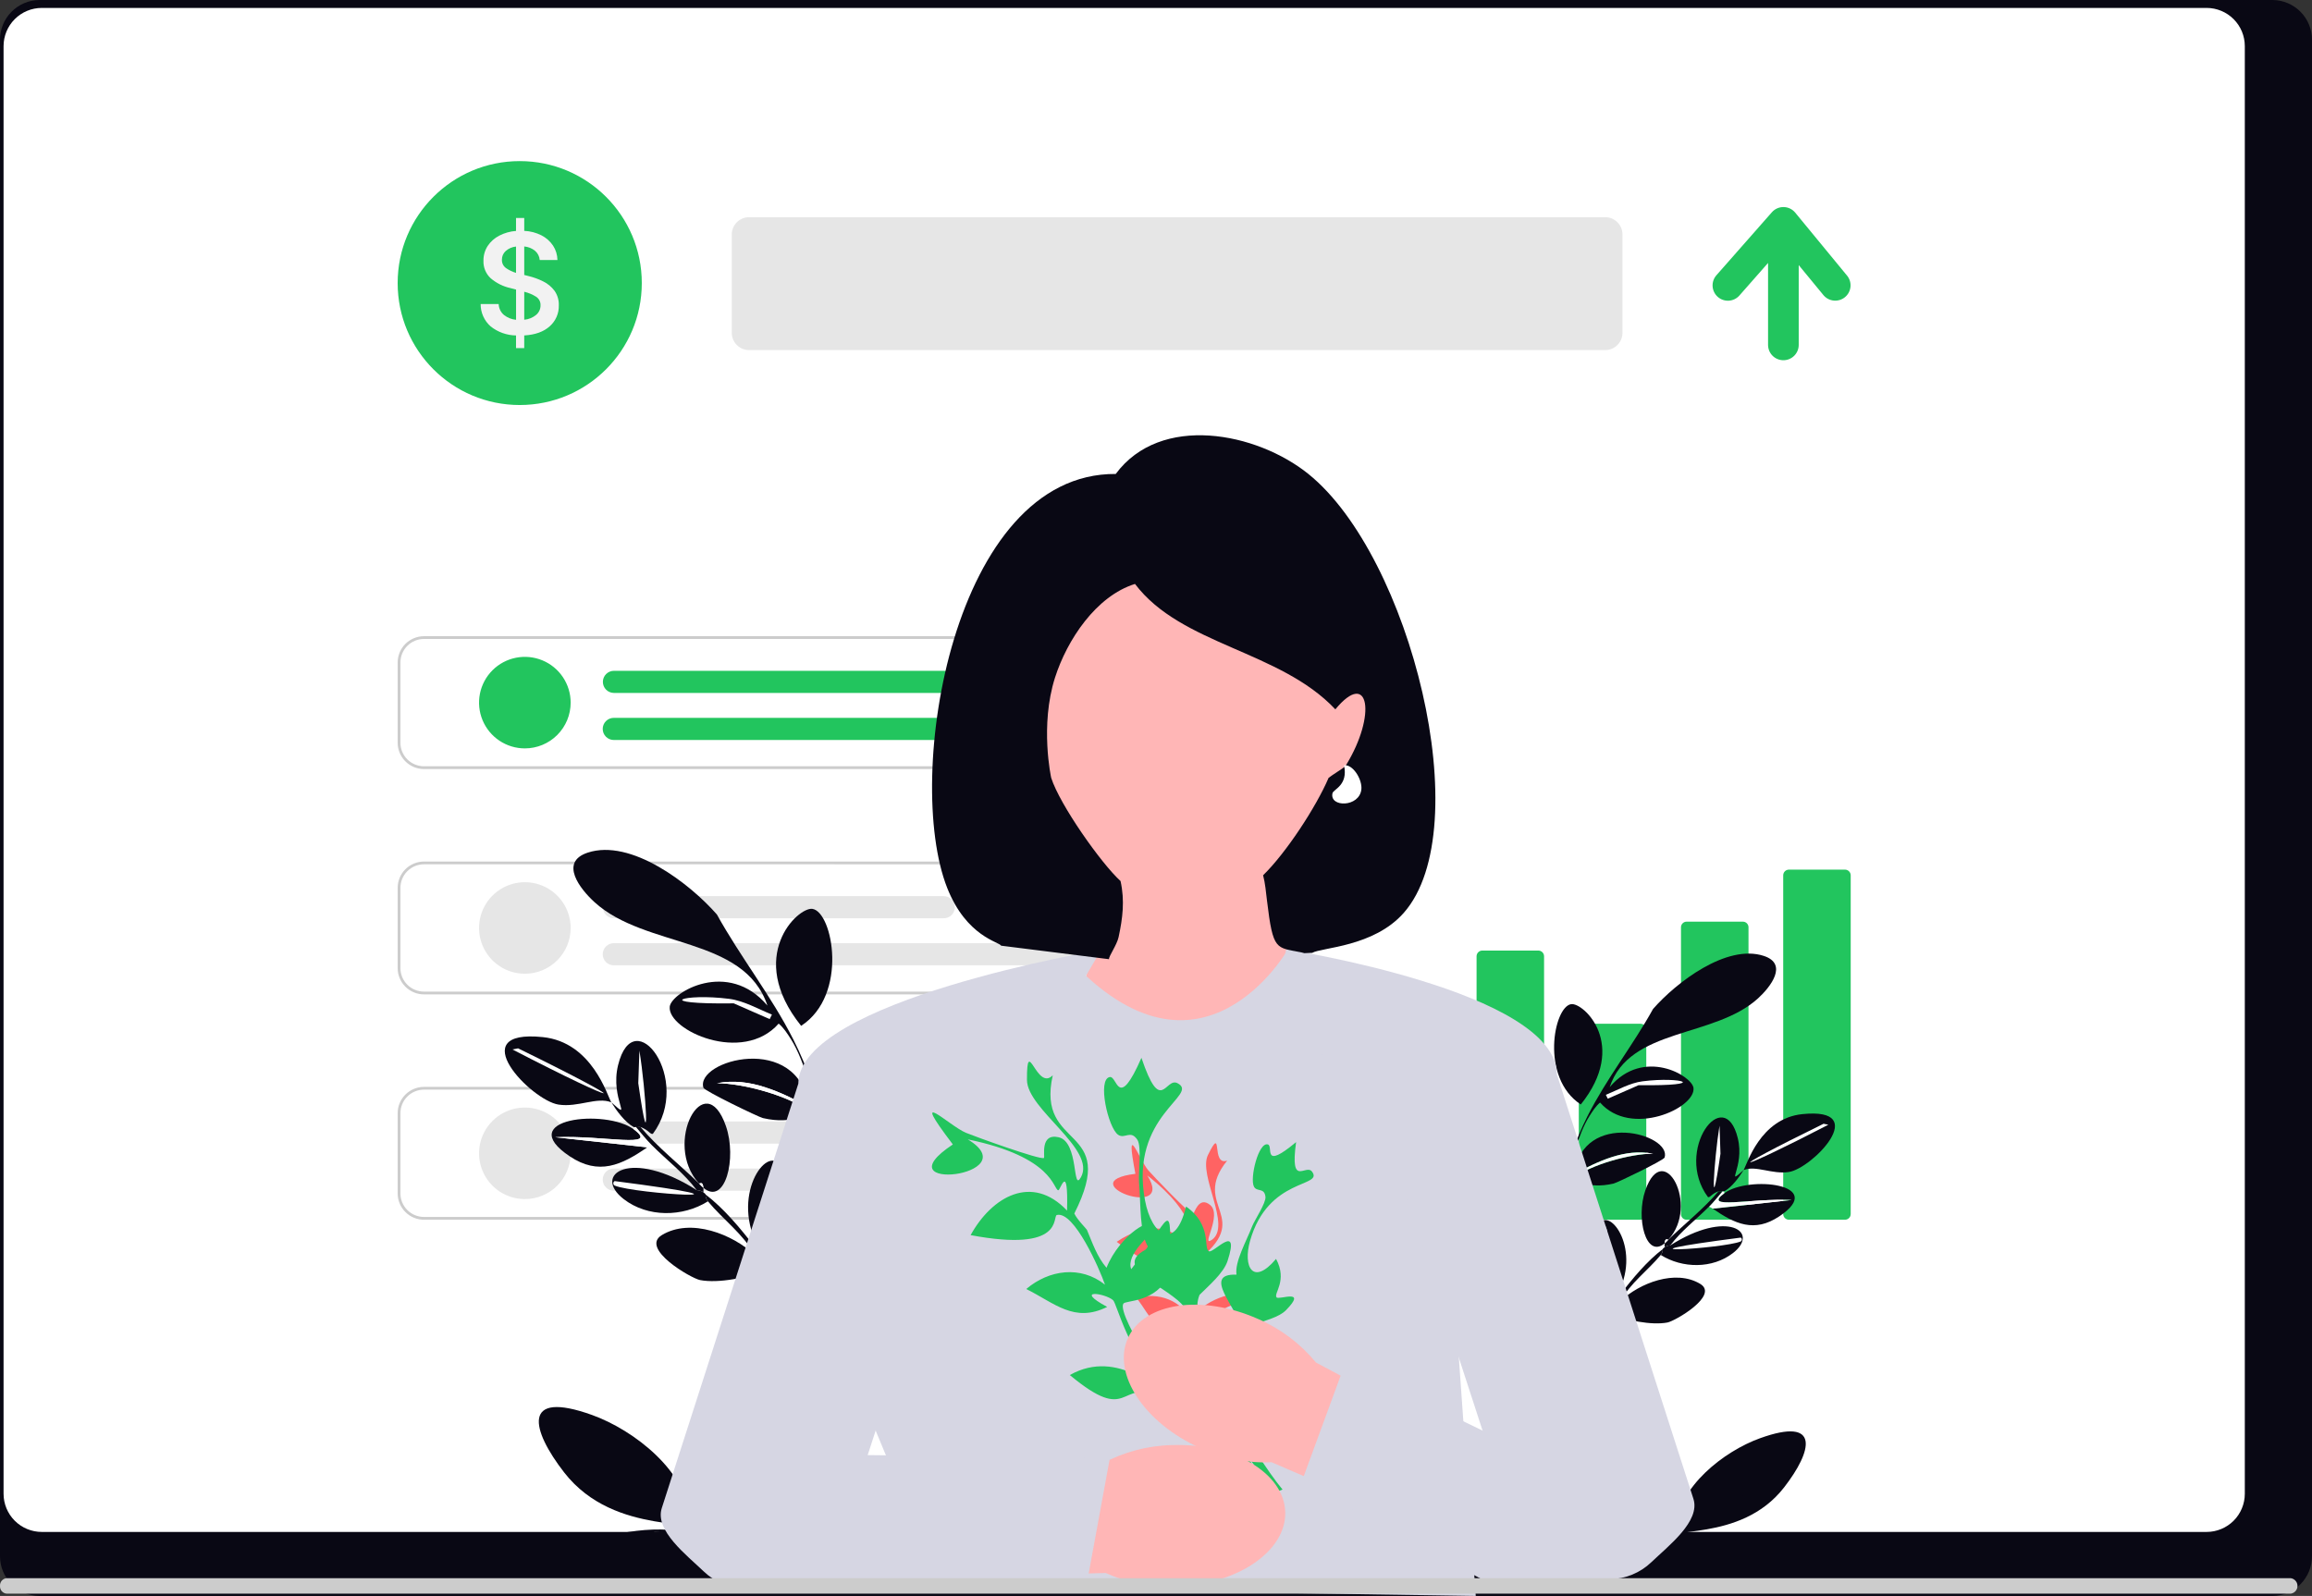 <svg width="478" height="330" viewBox="0 0 478 330" fill="none" xmlns="http://www.w3.org/2000/svg">
<rect x="0" y="0" width="478" height="330" fill="#333333" stroke="none"/>
<g clip-path="url(#clip0_199_32)">
<path d="M469.861 -0.001H8.139C5.962 0.021 3.883 0.903 2.357 2.455C0.831 4.006 -0.017 6.098 -0.001 8.273V321.743C-0.013 323.916 0.836 326.005 2.362 327.552C3.888 329.1 5.965 329.98 8.139 330H469.861C472.035 329.98 474.112 329.099 475.638 327.552C477.163 326.004 478.013 323.916 478.001 321.743V8.273C478.017 6.098 477.169 4.006 475.643 2.455C474.118 0.904 472.039 0.021 469.863 -0.001H469.861Z" fill="#090814"/>
<path d="M456.217 1.639H8.629C6.535 1.643 4.527 2.477 3.048 3.958C1.568 5.439 0.737 7.446 0.737 9.539V308.877C0.74 310.968 1.572 312.972 3.051 314.451C4.531 315.929 6.537 316.761 8.629 316.764H456.217C458.309 316.761 460.315 315.929 461.794 314.451C463.274 312.972 464.106 310.968 464.109 308.877V9.54C464.109 7.448 463.278 5.441 461.799 3.96C460.32 2.479 458.314 1.644 456.22 1.639L456.217 1.639Z" fill="white"/>
<path d="M107.452 83.748C121.39 83.748 132.689 72.458 132.689 58.53C132.689 44.602 121.39 33.311 107.452 33.311C93.514 33.311 82.215 44.602 82.215 58.53C82.215 72.458 93.514 83.748 107.452 83.748Z" fill="#22C55E"/>
<path d="M106.687 71.98V69.364C104.777 69.338 102.93 68.678 101.436 67.489C100.781 66.912 100.258 66.201 99.902 65.404C99.546 64.607 99.365 63.743 99.372 62.87H103.099C103.113 63.307 103.22 63.737 103.413 64.129C103.605 64.522 103.88 64.869 104.218 65.147C104.932 65.704 105.792 66.043 106.694 66.125V59.873L105.558 59.575C104.034 59.245 102.616 58.54 101.433 57.525C100.942 57.065 100.556 56.505 100.301 55.883C100.045 55.261 99.927 54.591 99.954 53.919C99.933 52.836 100.236 51.772 100.823 50.861C101.424 49.956 102.248 49.221 103.215 48.726C104.294 48.17 105.476 47.839 106.687 47.751V45.078H108.385V47.737C109.629 47.789 110.848 48.107 111.959 48.67C112.922 49.162 113.743 49.892 114.344 50.792C114.921 51.676 115.236 52.706 115.249 53.762H111.586C111.557 53.394 111.456 53.036 111.288 52.708C111.12 52.38 110.888 52.088 110.607 51.85C109.971 51.34 109.198 51.03 108.385 50.959V56.857L109.333 57.096C110.364 57.348 111.364 57.716 112.312 58.192C113.227 58.64 114.023 59.297 114.635 60.111C115.26 60.998 115.576 62.067 115.532 63.152C115.554 63.964 115.397 64.771 115.073 65.516C114.749 66.262 114.265 66.927 113.657 67.466C112.406 68.597 110.649 69.228 108.384 69.361V71.977L106.687 71.98ZM108.385 66.113C109.28 66.038 110.132 65.692 110.827 65.123C111.121 64.881 111.357 64.576 111.518 64.231C111.678 63.886 111.759 63.509 111.754 63.128C111.769 62.778 111.693 62.43 111.531 62.118C111.37 61.807 111.129 61.543 110.834 61.353C110.079 60.883 109.253 60.536 108.387 60.328L108.385 66.113ZM106.687 56.422V50.978C105.892 51.056 105.142 51.383 104.543 51.911C104.296 52.137 104.099 52.412 103.966 52.719C103.833 53.026 103.767 53.358 103.771 53.693C103.755 54.041 103.829 54.387 103.986 54.698C104.143 55.009 104.378 55.274 104.668 55.468C105.288 55.888 105.969 56.21 106.687 56.424V56.422Z" fill="#F2F2F2"/>
<path d="M331.857 44.908H154.879C152.898 44.908 151.291 46.513 151.291 48.493V68.807C151.291 70.787 152.898 72.392 154.879 72.392H331.857C333.838 72.392 335.445 70.787 335.445 68.807V48.493C335.445 46.513 333.838 44.908 331.857 44.908Z" fill="#E6E6E6"/>
<path d="M381.907 57.031L371.158 43.969C370.866 43.614 370.501 43.328 370.087 43.128C369.674 42.929 369.222 42.822 368.763 42.814C368.304 42.807 367.849 42.899 367.429 43.084C367.009 43.27 366.635 43.544 366.331 43.889L354.836 56.948C354.292 57.58 354.02 58.401 354.078 59.233C354.136 60.065 354.52 60.84 355.146 61.39C355.773 61.941 356.591 62.222 357.424 62.174C358.257 62.125 359.037 61.75 359.595 61.13L365.542 54.372V71.319C365.542 72.158 365.876 72.964 366.47 73.558C367.065 74.152 367.871 74.485 368.711 74.485C369.552 74.485 370.358 74.152 370.952 73.558C371.546 72.964 371.88 72.158 371.88 71.319V54.815L377.014 61.053C377.552 61.686 378.318 62.082 379.146 62.156C379.974 62.23 380.799 61.976 381.441 61.448C382.083 60.92 382.492 60.161 382.579 59.335C382.667 58.508 382.426 57.681 381.908 57.031H381.907Z" fill="#22C55E"/>
<path d="M242.004 159.02H87.656C86.213 159.019 84.83 158.445 83.81 157.426C82.79 156.407 82.217 155.025 82.215 153.583V136.987C82.217 135.545 82.79 134.164 83.81 133.144C84.83 132.125 86.213 131.552 87.656 131.55H242.004C243.446 131.552 244.829 132.125 245.849 133.144C246.869 134.164 247.443 135.545 247.444 136.987V153.584C247.443 155.026 246.869 156.407 245.849 157.427C244.829 158.446 243.446 159.019 242.004 159.021V159.02ZM87.656 132.119C86.365 132.12 85.128 132.633 84.215 133.545C83.302 134.457 82.789 135.694 82.788 136.983V153.58C82.789 154.87 83.302 156.107 84.215 157.019C85.128 157.931 86.365 158.444 87.656 158.445H242.004C243.294 158.444 244.532 157.931 245.444 157.019C246.357 156.107 246.87 154.87 246.872 153.58V136.987C246.871 135.697 246.357 134.46 245.445 133.548C244.532 132.636 243.294 132.122 242.004 132.121L87.656 132.119Z" fill="#CCCCCC"/>
<path d="M108.512 154.749C106.639 154.749 104.808 154.194 103.251 153.154C101.694 152.114 100.48 150.636 99.763 148.907C99.046 147.177 98.859 145.275 99.224 143.439C99.59 141.603 100.491 139.917 101.816 138.594C103.14 137.27 104.828 136.369 106.665 136.004C108.502 135.639 110.406 135.826 112.136 136.542C113.867 137.258 115.346 138.471 116.386 140.028C117.427 141.584 117.982 143.414 117.982 145.285C117.982 147.795 116.985 150.202 115.209 151.977C113.433 153.752 111.024 154.749 108.512 154.749Z" fill="#22C55E"/>
<path d="M228.022 153.012H126.938C126.634 153.017 126.332 152.961 126.05 152.848C125.767 152.735 125.51 152.568 125.294 152.354C125.077 152.141 124.905 151.887 124.788 151.607C124.67 151.327 124.61 151.026 124.61 150.723C124.61 150.419 124.67 150.118 124.788 149.838C124.905 149.558 125.077 149.304 125.294 149.091C125.51 148.877 125.767 148.71 126.05 148.597C126.332 148.484 126.634 148.428 126.938 148.433H228.022C228.63 148.433 229.213 148.675 229.642 149.104C230.072 149.533 230.313 150.116 230.313 150.723C230.313 151.33 230.072 151.912 229.642 152.342C229.213 152.771 228.63 153.012 228.022 153.012V153.012Z" fill="#22C55E"/>
<path d="M195.089 143.282H126.935C126.327 143.282 125.744 143.041 125.315 142.612C124.885 142.183 124.644 141.6 124.644 140.993C124.644 140.386 124.885 139.803 125.315 139.374C125.744 138.945 126.327 138.703 126.935 138.703H195.089C195.393 138.699 195.695 138.754 195.977 138.867C196.259 138.98 196.516 139.148 196.733 139.361C196.949 139.574 197.121 139.828 197.239 140.108C197.356 140.388 197.417 140.689 197.417 140.993C197.417 141.296 197.356 141.597 197.239 141.877C197.121 142.158 196.949 142.412 196.733 142.625C196.516 142.838 196.259 143.005 195.977 143.118C195.695 143.231 195.393 143.287 195.089 143.282Z" fill="#22C55E"/>
<path d="M242.004 205.615H87.656C86.213 205.613 84.83 205.04 83.81 204.021C82.79 203.001 82.217 201.619 82.215 200.178V183.581C82.217 182.14 82.79 180.758 83.81 179.739C84.83 178.72 86.213 178.146 87.656 178.144H242.004C243.446 178.146 244.829 178.72 245.849 179.739C246.869 180.758 247.443 182.14 247.444 183.581V200.179C247.443 201.62 246.869 203.002 245.849 204.021C244.829 205.041 243.446 205.614 242.004 205.616V205.615ZM87.656 178.713C86.365 178.715 85.128 179.228 84.215 180.14C83.302 181.052 82.789 182.288 82.788 183.578V200.175C82.789 201.465 83.302 202.701 84.215 203.613C85.128 204.525 86.365 205.038 87.656 205.04H242.004C243.294 205.038 244.532 204.525 245.444 203.613C246.357 202.701 246.87 201.465 246.872 200.175V183.581C246.871 182.291 246.357 181.055 245.445 180.142C244.532 179.23 243.294 178.717 242.004 178.716L87.656 178.713Z" fill="#CCCCCC"/>
<path d="M108.512 201.343C106.639 201.343 104.808 200.788 103.251 199.748C101.694 198.708 100.48 197.23 99.763 195.501C99.046 193.772 98.859 191.869 99.224 190.033C99.59 188.198 100.491 186.512 101.816 185.188C103.14 183.865 104.828 182.963 106.665 182.598C108.502 182.233 110.406 182.42 112.136 183.137C113.867 183.853 115.346 185.066 116.386 186.622C117.427 188.178 117.982 190.008 117.982 191.88C117.982 194.39 116.985 196.797 115.209 198.571C113.433 200.346 111.024 201.343 108.512 201.343Z" fill="#E6E6E6"/>
<path d="M228.022 199.606H126.938C126.634 199.611 126.332 199.556 126.05 199.443C125.767 199.33 125.51 199.162 125.294 198.949C125.077 198.736 124.905 198.482 124.788 198.202C124.67 197.922 124.61 197.621 124.61 197.317C124.61 197.013 124.67 196.713 124.788 196.432C124.905 196.152 125.077 195.898 125.294 195.685C125.51 195.472 125.767 195.304 126.05 195.191C126.332 195.079 126.634 195.023 126.938 195.028H228.022C228.63 195.028 229.213 195.269 229.642 195.698C230.072 196.128 230.313 196.71 230.313 197.317C230.313 197.925 230.072 198.507 229.642 198.936C229.213 199.366 228.63 199.607 228.022 199.607V199.606Z" fill="#E6E6E6"/>
<path d="M195.089 189.877H126.935C126.327 189.877 125.744 189.636 125.315 189.206C124.885 188.777 124.644 188.195 124.644 187.587C124.644 186.98 124.885 186.398 125.315 185.969C125.744 185.539 126.327 185.298 126.935 185.298H195.089C195.393 185.293 195.695 185.349 195.977 185.462C196.259 185.574 196.516 185.742 196.733 185.955C196.949 186.168 197.121 186.422 197.239 186.702C197.356 186.983 197.417 187.283 197.417 187.587C197.417 187.891 197.356 188.192 197.239 188.472C197.121 188.752 196.949 189.006 196.733 189.219C196.516 189.432 196.259 189.6 195.977 189.713C195.695 189.826 195.393 189.882 195.089 189.877Z" fill="#E6E6E6"/>
<path d="M242.004 252.21H87.656C86.213 252.208 84.83 251.634 83.81 250.615C82.79 249.596 82.217 248.214 82.215 246.773V230.176C82.217 228.735 82.79 227.353 83.81 226.333C84.83 225.314 86.213 224.741 87.656 224.739H242.004C243.446 224.741 244.829 225.314 245.849 226.333C246.869 227.353 247.443 228.735 247.444 230.176V246.773C247.443 248.215 246.869 249.597 245.849 250.616C244.829 251.635 243.446 252.208 242.004 252.21V252.21ZM87.656 225.308C86.365 225.309 85.128 225.822 84.215 226.734C83.302 227.646 82.789 228.883 82.788 230.172V246.77C82.789 248.059 83.302 249.296 84.215 250.208C85.128 251.12 86.365 251.633 87.656 251.634H242.004C243.294 251.633 244.532 251.12 245.444 250.208C246.357 249.296 246.87 248.059 246.872 246.77V230.176C246.871 228.886 246.357 227.649 245.445 226.737C244.532 225.825 243.294 225.312 242.004 225.31L87.656 225.308Z" fill="#CCCCCC"/>
<path d="M108.512 247.938C106.639 247.938 104.808 247.383 103.251 246.343C101.694 245.303 100.48 243.825 99.763 242.096C99.046 240.367 98.859 238.464 99.224 236.628C99.59 234.792 100.491 233.106 101.816 231.783C103.14 230.459 104.828 229.558 106.665 229.193C108.502 228.828 110.406 229.015 112.136 229.731C113.867 230.447 115.346 231.66 116.386 233.217C117.427 234.773 117.982 236.603 117.982 238.474C117.982 240.984 116.985 243.391 115.209 245.166C113.433 246.941 111.024 247.938 108.512 247.938Z" fill="#E6E6E6"/>
<path d="M228.022 246.201H126.938C126.634 246.206 126.332 246.15 126.05 246.037C125.767 245.924 125.51 245.757 125.294 245.544C125.077 245.33 124.905 245.076 124.788 244.796C124.67 244.516 124.61 244.215 124.61 243.912C124.61 243.608 124.67 243.307 124.788 243.027C124.905 242.747 125.077 242.493 125.294 242.28C125.51 242.067 125.767 241.899 126.05 241.786C126.332 241.673 126.634 241.617 126.938 241.622H228.022C228.63 241.622 229.213 241.864 229.642 242.293C230.072 242.722 230.313 243.305 230.313 243.912C230.313 244.519 230.072 245.101 229.642 245.531C229.213 245.96 228.63 246.201 228.022 246.201V246.201Z" fill="#E6E6E6"/>
<path d="M195.089 236.472H126.935C126.327 236.472 125.744 236.23 125.315 235.801C124.885 235.372 124.644 234.789 124.644 234.182C124.644 233.575 124.885 232.992 125.315 232.563C125.744 232.134 126.327 231.893 126.935 231.893H195.089C195.393 231.888 195.695 231.943 195.977 232.056C196.259 232.169 196.516 232.337 196.733 232.55C196.949 232.763 197.121 233.017 197.239 233.297C197.356 233.577 197.417 233.878 197.417 234.182C197.417 234.486 197.356 234.786 197.239 235.066C197.121 235.347 196.949 235.601 196.733 235.814C196.516 236.027 196.259 236.195 195.977 236.307C195.695 236.42 195.393 236.476 195.089 236.472Z" fill="#E6E6E6"/>
<path d="M296.916 252.21H285.331C285.017 252.209 284.716 252.085 284.494 251.863C284.272 251.641 284.148 251.341 284.147 251.027V212.873C284.148 212.559 284.272 212.258 284.494 212.037C284.716 211.815 285.017 211.69 285.331 211.69H296.919C297.233 211.69 297.533 211.815 297.755 212.037C297.977 212.258 298.102 212.559 298.103 212.873V251.027C298.102 251.183 298.072 251.337 298.012 251.48C297.952 251.624 297.865 251.754 297.754 251.864C297.644 251.974 297.513 252.061 297.369 252.12C297.226 252.179 297.071 252.21 296.916 252.21Z" fill="#22C55E"/>
<path d="M318.048 252.21H306.46C306.146 252.209 305.846 252.085 305.624 251.863C305.402 251.641 305.277 251.341 305.276 251.027V197.733C305.277 197.419 305.402 197.118 305.624 196.897C305.846 196.675 306.146 196.55 306.46 196.55H318.048C318.362 196.55 318.663 196.675 318.885 196.897C319.107 197.118 319.231 197.419 319.232 197.733V251.027C319.231 251.341 319.107 251.641 318.885 251.863C318.663 252.085 318.362 252.209 318.048 252.21Z" fill="#22C55E"/>
<path d="M339.18 252.21H327.592C327.279 252.209 326.978 252.085 326.756 251.863C326.534 251.641 326.409 251.341 326.408 251.027V212.873C326.409 212.559 326.534 212.258 326.756 212.037C326.978 211.815 327.279 211.69 327.592 211.69H339.18C339.494 211.69 339.795 211.815 340.017 212.037C340.239 212.258 340.364 212.559 340.364 212.873V251.027C340.364 251.341 340.239 251.641 340.017 251.863C339.795 252.085 339.494 252.209 339.18 252.21Z" fill="#22C55E"/>
<path d="M360.313 252.21H348.725C348.418 252.217 348.122 252.102 347.9 251.89C347.678 251.678 347.549 251.387 347.541 251.081V191.705C347.549 191.398 347.678 191.107 347.9 190.896C348.122 190.684 348.418 190.569 348.725 190.575H360.313C360.62 190.569 360.917 190.684 361.139 190.895C361.36 191.107 361.489 191.398 361.497 191.705V251.083C361.489 251.389 361.36 251.68 361.138 251.891C360.916 252.102 360.619 252.217 360.313 252.21Z" fill="#22C55E"/>
<path d="M381.445 252.21H369.857C369.543 252.209 369.242 252.085 369.02 251.863C368.798 251.641 368.673 251.341 368.673 251.027V180.998C368.673 180.684 368.798 180.384 369.02 180.162C369.242 179.941 369.543 179.816 369.857 179.816H381.445C381.758 179.816 382.059 179.941 382.281 180.162C382.503 180.384 382.628 180.684 382.628 180.998V251.027C382.628 251.341 382.503 251.641 382.281 251.863C382.059 252.085 381.758 252.209 381.445 252.21Z" fill="#22C55E"/>
<g clip-path="url(#clip1_199_32)">
<path d="M324.836 207.631C327.383 207.265 336.73 216.03 326.827 228.376C318.405 222.881 321.206 208.153 324.836 207.631Z" fill="#090814"/>
<path d="M323.84 245.53C323.913 245.426 323.385 245.143 325.433 243.536C328.925 240.796 337.146 238.547 341.763 238.549C335.834 237.427 330.489 240.132 325.433 242.738C327.334 229.373 345.662 234.497 344.153 239.347C343.977 239.913 334.374 244.554 333.598 244.733C327.841 246.059 326.61 243.375 323.84 245.53Z" fill="#090814"/>
<path d="M333.001 271.462C333.104 271.341 333.184 270.79 334.992 269.068C338.932 265.316 346.403 262.38 351.522 265.477C355.451 267.855 346.359 273.143 344.751 273.456C341.566 274.076 335.952 273.065 333.001 271.462Z" fill="#090814"/>
<path d="M344.95 256.302C344.791 256.455 344.276 255.779 344.153 257.1C340.302 260.31 338.169 251.877 340.17 246.129C343.925 235.343 351.445 249.239 344.95 256.302Z" fill="#090814"/>
<path d="M354.111 249.919L370.441 248.124C361.83 247.741 351.822 250.22 356.5 246.727C361.432 243.045 377.948 244.764 367.852 251.515C362.717 254.948 358.681 253.084 354.111 249.919Z" fill="#090814"/>
<path d="M328.62 230.77C326.159 234.628 324.836 241.05 323.043 245.331L323.84 245.53C321.401 249.044 319.715 255.777 319.06 260.092L326.827 278.643C331.756 272.423 337.502 263.044 343.755 258.297C343.827 258.718 343.602 259.198 343.357 259.493C340.66 262.739 337.082 265.298 334.992 269.068C333.184 270.79 333.104 271.341 333.001 271.462C332.286 272.303 327.51 278.77 327.425 279.241C327.29 279.986 329.985 288.283 331.009 288.616C330.452 289.13 330.058 289.08 330.213 289.813C327.107 280.012 317.195 255.971 312.688 245.53C312.944 245.559 313.279 245.473 313.484 245.53L318.463 257.898C319.699 253.571 321.1 252.41 319.06 249.919H319.459C321.493 252.499 322.876 241.318 328.221 230.77L328.62 230.77Z" fill="#090814"/>
<path d="M356.5 246.727C351.822 250.22 361.83 247.74 370.441 248.124L354.111 249.919C353.904 249.776 353.572 249.584 353.314 249.52C354.279 248.548 355.21 247.378 356.102 246.328C356.212 246.276 356.4 246.383 356.5 246.328V246.727Z" fill="white"/>
<path d="M356.102 246.328C355.21 247.378 354.279 248.548 353.314 249.52C350.693 252.16 347.595 254.498 345.348 257.499C345.295 257.533 344.724 257.49 344.153 257.898C344.164 257.635 344.129 257.36 344.153 257.1C344.519 256.795 344.644 256.634 344.95 256.302C348.39 252.977 352.184 249.982 355.306 246.328C355.514 246.258 355.951 246.4 356.102 246.328Z" fill="#090814"/>
<path d="M325.433 243.536V242.738C330.489 240.132 335.834 237.427 341.763 238.549C337.146 238.547 328.925 240.796 325.433 243.536Z" fill="white"/>
<path d="M319.06 249.919C321.1 252.41 319.699 253.57 318.463 257.898L313.484 245.53C313.826 245.627 318.836 249.644 319.06 249.919Z" fill="white"/>
<path d="M328.62 230.77H328.221C332.134 223.049 337.573 216.199 341.763 208.628C346.611 203.089 357.013 195.137 364.666 197.658C369.777 199.341 366.006 204.123 363.471 206.434C354.397 214.706 336.912 212.426 332.802 224.786C339.781 216.502 349.866 222.436 350.128 224.985C350.554 229.149 337.196 235.245 330.81 227.977C329.889 228.752 329.253 229.776 328.62 230.77Z" fill="#090814"/>
<path d="M339.573 223.589C347.791 222.533 353.611 224.59 338.776 224.387L332.403 227.179L332.005 226.381C334.399 225.411 336.974 223.923 339.573 223.589Z" fill="white"/>
<path d="M360.483 241.94C361.19 240.809 363.854 231.275 372.631 230.371C386.997 228.891 374.672 241.602 369.843 242.339C366.345 242.873 363.025 240.908 360.483 241.94Z" fill="#090814"/>
<path d="M377.013 232.365L378.008 232.565C358.456 242.694 354.915 243.2 377.013 232.365Z" fill="white"/>
<path d="M331.607 252.312C334.764 251.603 340.215 262.31 331.607 271.462C323.733 264.669 328.886 252.924 331.607 252.312Z" fill="#090814"/>
<path d="M332.005 253.509C333.26 258.398 332.345 264.89 331.607 269.866L332.005 253.509Z" fill="white"/>
<path d="M360.483 241.94C359.536 243.457 358.071 245.471 356.5 246.328C356.4 246.383 356.212 246.276 356.102 246.328C355.951 246.4 355.514 246.258 355.305 246.328C353.873 246.811 353.579 247.696 353.115 247.525C346.004 237.948 356.492 223.886 359.288 235.357C360.756 241.379 356.495 245.505 360.483 241.94Z" fill="#090814"/>
<path d="M355.505 232.764L355.704 238.549C353.475 254.055 354.356 239.752 355.505 232.764Z" fill="white"/>
<path d="M344.95 256.302C344.644 256.634 344.519 256.795 344.153 257.1C344.276 255.779 344.791 256.455 344.95 256.302Z" fill="white"/>
<path d="M343.357 259.493C343.602 259.198 343.827 258.718 343.755 258.297C343.777 258.28 343.732 258.198 344.153 257.898C344.724 257.49 345.295 257.533 345.348 257.499C357.089 250.025 363.974 254.69 358.293 259.094C354.052 262.382 347.813 262.298 343.357 259.493Z" fill="#090814"/>
<path d="M359.886 255.903C360.206 256.036 360.207 256.564 359.886 256.701C356.371 258.197 330.09 259.756 359.886 255.903Z" fill="white"/>
<path d="M343.357 319.733L342.56 319.534C342.982 318.956 343.323 318.973 343.357 318.936C343.303 319.037 343.386 319.427 343.357 319.733Z" fill="white"/>
<path d="M341.365 320.332C341.285 320.651 341.28 321.539 341.564 321.728C341.815 321.391 343.235 319.791 343.357 319.733C345.099 318.913 350.584 318.121 352.717 318.138C353.915 318.147 366.1 320.108 366.06 321.13C361.519 325.918 346.258 327.321 340.967 324.122C346.685 321.661 353.311 322.976 359.289 321.13L339.772 323.124" fill="#090814"/>
<path d="M343.357 318.936C343.323 318.973 342.983 318.956 342.56 319.534L343.357 319.733C343.235 319.791 341.815 321.391 341.564 321.728C341.28 321.539 341.285 320.652 341.365 320.332" fill="#555758"/>
<path d="M340.17 324.92V323.922C340.426 323.445 340.657 324.255 340.967 324.122C346.258 327.321 361.519 325.918 366.06 321.13C366.1 320.108 353.915 318.147 352.717 318.138C350.584 318.121 345.099 318.913 343.357 319.733C343.386 319.427 343.303 319.037 343.357 318.936C344.288 317.901 345.68 317.092 346.543 315.944C346.88 307.477 356.461 300.063 363.869 297.393C376.498 292.84 374.697 300.039 368.848 307.566C359.741 319.284 343.389 315.226 344.551 318.736C352.07 316.505 359.997 318.143 367.254 320.731C361.766 327.389 347.687 327.052 340.17 324.92Z" fill="#090814"/>
<path d="M368.25 296.595C374.104 295.86 373.577 298.658 370.043 304.773C366.891 310.226 359.346 315.106 353.115 315.744C343.827 316.696 355.029 313.298 361.479 308.563C371.103 300.32 350.196 315.076 348.335 315.744C344.887 316.981 349.359 308.052 353.115 304.574C355.536 302.332 365.24 296.973 368.25 296.595Z" fill="#090814"/>
<path d="M167.955 187.93C164.986 187.504 154.087 197.724 165.633 212.12C175.454 205.712 172.187 188.539 167.955 187.93Z" fill="#090814"/>
<path d="M169.117 232.122C169.032 232 169.647 231.67 167.259 229.796C163.188 226.602 153.601 223.979 148.217 223.982C155.131 222.673 161.364 225.828 167.259 228.866C165.043 213.283 143.671 219.258 145.431 224.912C145.636 225.573 156.834 230.984 157.738 231.192C164.451 232.739 165.886 229.609 169.117 232.122Z" fill="#090814"/>
<path d="M158.435 262.359C158.315 262.218 158.221 261.576 156.113 259.568C151.519 255.193 142.808 251.77 136.839 255.381C132.257 258.153 142.858 264.32 144.734 264.685C148.447 265.408 154.993 264.229 158.435 262.359Z" fill="#090814"/>
<path d="M144.502 244.682C144.686 244.861 145.288 244.073 145.431 245.612C149.922 249.356 152.408 239.523 150.075 232.82C145.696 220.243 136.928 236.446 144.502 244.682Z" fill="#090814"/>
<path d="M133.82 237.239L114.779 235.146C124.819 234.699 136.488 237.591 131.033 233.518C125.283 229.224 106.025 231.229 117.797 239.1C123.784 243.103 128.491 240.93 133.82 237.239Z" fill="#090814"/>
<path d="M163.543 214.911C166.412 219.41 167.956 226.898 170.045 231.89L169.116 232.122C171.96 236.22 173.927 244.07 174.69 249.101L165.633 270.732C159.886 263.48 153.186 252.543 145.895 247.008C145.811 247.499 146.073 248.059 146.36 248.404C149.503 252.188 153.676 255.171 156.113 259.568C158.221 261.576 158.315 262.218 158.435 262.359C159.269 263.34 164.837 270.88 164.937 271.43C165.094 272.299 161.952 281.973 160.757 282.361C161.407 282.96 161.866 282.902 161.686 283.757C165.307 272.329 176.865 244.297 182.12 232.122C181.822 232.156 181.431 232.055 181.192 232.122L175.386 246.543C173.945 241.497 172.311 240.144 174.69 237.239H174.225C171.853 240.248 170.241 227.211 164.008 214.911L163.543 214.911Z" fill="#090814"/>
<path d="M131.034 233.518C136.488 237.591 124.819 234.699 114.779 235.146L133.82 237.239C134.061 237.072 134.448 236.849 134.749 236.774C133.624 235.641 132.538 234.276 131.498 233.053C131.37 232.992 131.151 233.117 131.034 233.053V233.518Z" fill="white"/>
<path d="M131.498 233.053C132.538 234.276 133.624 235.641 134.749 236.774C137.805 239.853 141.417 242.578 144.037 246.078C144.099 246.117 144.765 246.068 145.431 246.543C145.418 246.237 145.459 245.916 145.431 245.613C145.005 245.257 144.858 245.07 144.502 244.682C140.49 240.806 136.067 237.313 132.427 233.053C132.183 232.971 131.674 233.137 131.498 233.053Z" fill="#090814"/>
<path d="M167.259 229.796V228.866C161.364 225.828 155.131 222.673 148.217 223.982C153.601 223.979 163.188 226.602 167.259 229.796Z" fill="white"/>
<path d="M174.69 237.239C172.311 240.144 173.946 241.497 175.386 246.543L181.192 232.122C180.794 232.235 174.952 236.919 174.69 237.239Z" fill="white"/>
<path d="M163.543 214.911H164.008C159.445 205.908 153.103 197.921 148.217 189.093C142.565 182.635 130.436 173.362 121.513 176.301C115.553 178.264 119.95 183.84 122.906 186.535C133.487 196.181 153.874 193.521 158.667 207.933C150.529 198.274 138.769 205.194 138.464 208.166C137.967 213.021 153.543 220.129 160.989 211.655C162.064 212.558 162.805 213.753 163.543 214.911Z" fill="#090814"/>
<path d="M150.772 206.538C141.189 205.307 134.403 207.706 151.7 207.468L159.131 210.724L159.596 209.794C156.805 208.662 153.802 206.927 150.772 206.538Z" fill="white"/>
<path d="M126.389 227.936C125.566 226.617 122.459 215.5 112.224 214.446C95.474 212.72 109.845 227.542 115.475 228.401C119.555 229.023 123.425 226.732 126.389 227.936Z" fill="#090814"/>
<path d="M107.115 216.771L105.954 217.004C128.753 228.815 132.882 229.404 107.115 216.771Z" fill="white"/>
<path d="M160.06 240.03C156.378 239.203 150.023 251.687 160.06 262.359C169.241 254.438 163.233 240.743 160.06 240.03Z" fill="#090814"/>
<path d="M159.596 241.426C158.133 247.126 159.199 254.696 160.06 260.498L159.596 241.426Z" fill="white"/>
<path d="M126.389 227.936C127.494 229.705 129.203 232.053 131.033 233.053C131.151 233.117 131.37 232.992 131.498 233.053C131.674 233.136 132.183 232.971 132.427 233.053C134.097 233.616 134.44 234.647 134.981 234.448C143.273 223.281 131.043 206.884 127.783 220.26C126.071 227.282 131.039 232.093 126.389 227.936Z" fill="#090814"/>
<path d="M132.195 217.237L131.962 223.982C134.561 242.063 133.534 225.384 132.195 217.237Z" fill="white"/>
<path d="M144.502 244.682C144.858 245.07 145.005 245.257 145.431 245.613C145.288 244.073 144.687 244.861 144.502 244.682Z" fill="white"/>
<path d="M146.36 248.404C146.073 248.059 145.811 247.499 145.895 247.008C145.869 246.988 145.921 246.893 145.431 246.543C144.765 246.068 144.099 246.117 144.037 246.078C130.348 237.363 122.319 242.802 128.944 247.938C133.888 251.772 141.163 251.673 146.36 248.404Z" fill="#090814"/>
<path d="M127.086 244.217C126.713 244.373 126.711 244.988 127.086 245.147C131.184 246.892 161.829 248.71 127.086 244.217Z" fill="white"/>
<path d="M146.36 318.645L147.288 318.413C146.796 317.739 146.398 317.758 146.36 317.715C146.422 317.833 146.325 318.288 146.36 318.645Z" fill="white"/>
<path d="M148.682 319.343C148.775 319.716 148.781 320.75 148.449 320.971C148.157 320.578 146.501 318.712 146.36 318.645C144.328 317.689 137.932 316.766 135.446 316.785C134.048 316.795 119.84 319.082 119.887 320.273C125.182 325.857 142.976 327.493 149.146 323.762C142.479 320.892 134.752 322.426 127.782 320.273L150.539 322.599" fill="#090814"/>
<path d="M146.36 317.715C146.398 317.758 146.796 317.739 147.288 318.413L146.36 318.645C146.501 318.712 148.157 320.578 148.449 320.971C148.781 320.75 148.775 319.716 148.682 319.343" fill="#555758"/>
<path d="M150.075 324.693V323.53C149.777 322.973 149.507 323.917 149.146 323.762C142.976 327.493 125.182 325.857 119.887 320.273C119.84 319.082 134.048 316.795 135.446 316.785C137.932 316.766 144.328 317.689 146.36 318.645C146.325 318.288 146.422 317.833 146.36 317.715C145.273 316.509 143.65 315.565 142.644 314.226C142.251 304.354 131.08 295.709 122.442 292.595C107.715 287.287 109.816 295.682 116.636 304.457C127.255 318.121 146.322 313.389 144.966 317.482C136.199 314.88 126.956 316.791 118.494 319.808C124.893 327.572 141.31 327.179 150.075 324.693Z" fill="#090814"/>
<path d="M117.333 291.665C110.508 290.808 111.122 294.07 115.243 301.201C118.918 307.559 127.716 313.249 134.981 313.994C145.811 315.103 132.749 311.142 125.228 305.62C114.006 296.008 138.384 313.215 140.554 313.994C144.575 315.436 139.361 305.025 134.981 300.969C132.158 298.354 120.843 292.106 117.333 291.665Z" fill="#090814"/>
<path d="M201.149 154.837C195.501 131.816 209.554 108.568 232.538 102.911C255.522 97.253 278.733 111.33 284.381 134.351C288.961 153.021 280.582 171.839 264.992 181.303L270.012 236.538L220.601 212.4C220.601 212.4 226.688 198.915 228.312 185C215.25 180.299 204.709 169.349 201.149 154.837Z" fill="#FFB6B6"/>
<path d="M266.223 196.386C266.223 196.386 248.313 227.892 221.01 198.232L170.333 269.991L194.529 328.336L305.108 330L300.277 261.912L266.223 196.386Z" fill="#D6D6E3"/>
<path d="M222.525 205.131L227.688 196.386C227.688 196.386 165.069 206.883 165.049 224.081L136.819 311.846C135.327 316.484 141.988 321.567 145.501 324.937C147.825 327.165 150.906 328.427 154.122 328.468L178.79 328.785L179.388 300.877L196.64 247.865L222.525 205.131Z" fill="#D6D6E3"/>
<path d="M264.403 203.204L265.918 196.304C265.918 196.304 321.858 204.956 321.878 222.154L350.109 309.919C351.6 314.556 344.94 319.64 341.426 323.009C339.103 325.237 336.021 326.5 332.805 326.541L308.137 326.857L307.54 298.95L290.287 245.938L264.403 203.204Z" fill="#D6D6E3"/>
<path d="M269.665 197.09C269.516 197.035 269.332 196.985 269.11 196.94C263.788 195.858 263.204 196.745 261.941 186.168C261.738 184.468 261.578 182.642 261.145 180.982C265.808 176.449 272.05 166.985 274.687 160.835C275.383 160.28 277.763 158.801 277.873 158.641C277.873 158.641 277.873 158.686 278.271 158.242C284.657 147.881 283.059 138.225 276.081 146.673C264.604 134.482 244.228 133.42 234.658 120.742C226.598 123.253 220.611 132.329 218.128 140.09C214.945 150.042 217.332 160.835 217.332 160.835C219.118 166.432 227.701 178.587 231.671 182.179C232.574 186.257 232.095 189.902 231.272 193.748C230.913 195.429 229.218 197.706 229.281 198.336L206.976 195.543C206.652 194.765 199.819 193.719 195.824 183.575C186.787 160.634 197.054 97.771 230.675 98.002C239.947 85.478 259.776 89.363 270.505 98.002C291.643 115.025 305.652 171.257 290.22 188.761C283.985 195.834 273.229 195.88 271.286 197.03L269.665 197.09Z" fill="#090814"/>
<path d="M278.271 158.242C280.001 158.436 281.663 161.363 281.458 163.229C281.048 166.961 274.841 166.979 275.483 164.026C275.664 163.195 278.781 162.4 277.873 158.242" fill="white"/>
<path d="M247.682 264.232C247.544 266.51 247.217 268.699 247.785 270.972C251.867 267.29 258.663 266.53 256.835 268.977C256.483 269.448 251.431 270.39 251.175 272.909C260.079 268.806 262.705 264.337 256.164 276.347C252.292 279.457 248.214 276.875 247.644 277.227C245.793 278.371 248.024 296.174 249.208 295.36C249.739 285.498 249.985 308.618 254.402 312.278C255.801 313.438 253.629 307.004 255.755 309.659C256.014 309.983 256.177 312.947 256.145 313.586C256.138 313.743 255.266 313.188 255.47 316.108C253.696 313.647 252.604 310.746 251.203 308.062C250.674 304.797 248.051 294.948 246.253 292.841C241.639 287.434 240.086 294.946 235.063 283.541C244.006 283.085 246.469 292.804 247.366 292.162C244.808 284.602 246.732 276.774 246.433 276.016C245.827 274.48 241.598 271.522 245.126 276.55C239.316 276.523 238 272.348 234.954 268.316C239.522 267.194 244.294 268.788 246.382 273.252C246.723 270.668 247.21 260.636 244.484 260.017C243.719 259.843 242.953 265.931 230.878 256.779C236.622 252.819 243.88 252.42 246.227 260.112C249.938 253.119 246.675 256.811 246.417 256.621C245.735 256.119 248.117 251.617 237.209 243.052C243.235 252.561 220.896 244.411 234.74 242.714C232.521 231.049 235.519 239.813 237.402 241.985C238.409 243.147 246.002 251.113 246.655 251.045C246.909 251.018 247.787 247.194 250.187 249.151C252.77 251.257 248.167 258.003 250.532 256.375C254.702 253.504 247.678 243.013 249.743 238.823C252.967 232.285 250.261 241.192 253.714 239.984C245.963 249.549 259.785 251.534 247.05 261.033C247.001 262.025 247.692 264.07 247.682 264.232Z" fill="#FF6363"/>
<path d="M265.862 270.925C264.446 272.37 261.435 273.099 259.523 273.742C254.222 278.386 255.918 300.18 257.565 307.103C256.32 307.051 256.189 306.617 256.112 306.62L254.994 300.026L255.145 307.105C254.572 307.27 254.499 307.19 254.467 307.203C254.311 304.285 253.767 301.966 253.976 298.96C254.103 297.142 255.247 297.789 255.282 297.214C255.331 296.41 254.748 291.875 254.984 287.904C255.158 284.964 256.738 276.07 256.522 274.521C255.973 270.584 248.319 263.299 255.642 263.563C255.254 260.903 257.641 256.754 258.877 253.572C259.394 252.241 261.783 248.727 261.632 247.46C261.396 245.494 259.878 246.523 259.258 245.377C258.337 243.678 260.207 236.003 262.155 236.647C263.307 237.028 260.847 242.099 267.964 236.158C266.65 245.732 269.984 240.55 271.261 242.264C273.712 245.557 262.191 243.356 258.444 256.579C256.931 261.92 259.037 265.999 263.82 260.308C266.252 264.822 263.265 267.44 263.924 268.26C264.421 268.878 270.4 266.293 265.862 270.925Z" fill="#22C55E"/>
<path d="M224.72 254.301C225.887 257.053 226.778 259.81 228.77 262.144C231.41 255.438 238.935 250.572 238.219 254.51C238.081 255.269 232.706 259.328 233.874 262.432C241.923 252.413 242.396 245.637 241.729 263.545C239.002 269.457 232.715 268.814 232.252 269.56C230.749 271.985 243.744 291.553 244.658 289.907C239.531 278.033 253.3 304.997 260.612 306.706C262.929 307.247 256.631 300.974 260.671 302.843C261.165 303.071 263.083 306.451 263.419 307.219C263.502 307.408 262.156 307.266 264.097 310.571C260.582 308.724 257.611 305.96 254.404 303.633C251.88 300.114 243.062 290.1 239.725 288.682C231.162 285.041 233.722 294.757 221.182 284.322C231.402 278.556 239.956 288.511 240.633 287.234C233.227 279.866 230.918 269.562 230.126 268.848C228.52 267.401 221.837 266.407 228.906 270.239C222.077 273.606 218.099 269.48 212.177 266.534C216.879 262.546 223.404 261.624 228.455 265.637C227.348 262.408 222.07 250.361 218.512 251.229C217.514 251.472 220.165 259.059 200.672 255.391C205.097 247.388 213.375 242.674 220.611 250.322C220.886 239.951 219.212 246.188 218.799 246.116C217.707 245.927 217.875 239.256 200.091 235.593C212.701 243.218 181.756 246.728 196.999 236.642C187.596 224.261 196.221 232.784 199.695 234.229C201.553 235.002 215.101 239.901 215.827 239.439C216.109 239.26 214.909 234.262 218.864 235.152C223.121 236.111 221.657 246.714 223.481 243.421C226.696 237.616 212.343 229.424 212.322 223.303C212.29 213.751 214.31 225.777 217.654 222.341C214.143 238.091 231.508 232.333 222.114 250.919C222.635 252.111 224.637 254.105 224.72 254.301Z" fill="#22C55E"/>
<path d="M253.796 260.725C252.979 263.248 249.873 265.864 248.006 267.737C244.498 276.282 259.194 300.845 265.162 307.999C263.671 308.665 263.264 308.233 263.176 308.281L258.02 301.205L262.325 309.417C261.749 309.945 261.617 309.894 261.587 309.927C259.703 306.598 257.713 304.197 256.206 300.55C255.294 298.343 257.013 298.434 256.718 297.738C256.307 296.767 252.98 291.791 250.941 286.997C249.432 283.448 246.098 272.094 244.941 270.405C242.002 266.11 228.781 262.045 237.521 258.072C235.514 255.179 235.895 248.918 235.489 244.464C235.319 242.601 236.071 237.083 235.155 235.687C233.732 233.519 232.553 235.614 231.157 234.633C229.087 233.179 226.804 223.086 229.465 222.702C231.037 222.475 231.109 229.859 235.99 218.731C240.032 230.726 240.919 222.699 243.416 223.962C248.21 226.389 233.417 230.548 236.734 248.243C238.073 255.391 242.922 258.942 245.212 249.471C250.695 253.342 248.719 258.159 249.969 258.734C250.913 259.168 256.417 252.64 253.796 260.725Z" fill="#22C55E"/>
<path d="M242.229 298.807C237.164 298.931 232.202 300.266 227.757 302.701L174.814 301.366L174.912 326.621L228.609 325.257C233.223 327.352 238.272 328.309 243.331 328.049C256.008 327.569 266.024 320.633 265.718 312.561C265.412 304.489 254.894 298.336 242.226 298.811L242.229 298.807Z" fill="#FFB6B6"/>
<path d="M260.091 272.722C264.746 274.727 268.854 277.817 272.074 281.735L319.097 306.793L312.222 323.649L262.896 302.351C257.835 302.573 252.794 301.578 248.195 299.449C236.609 294.274 229.892 284.101 233.178 276.724C236.464 269.346 248.513 267.561 260.093 272.727L260.091 272.722Z" fill="#FFB6B6"/>
<path d="M155.098 298.715L179.387 300.877L229.48 301.407L224.594 328.005L157.786 328.336L155.098 298.715Z" fill="#D6D6E3"/>
<path d="M326.695 313.035L321.737 303.173L278.057 282.043L269.134 306.362L309.418 328.212L326.695 313.035Z" fill="#D6D6E3"/>
<path d="M0.004 327.928C-0.054 328.751 0.562 329.467 1.383 329.53H473.594C474.478 329.415 475.101 328.605 474.986 327.72C474.892 326.993 474.321 326.42 473.594 326.326H1.383C0.562 326.389 -0.054 327.105 0.004 327.928Z" fill="#CCCCCC"/>
</g>
</g>
<defs>
<clipPath id="clip0_199_32">
<rect width="478" height="330" fill="white"/>
</clipPath>
<clipPath id="clip1_199_32">
<rect width="475" height="240" fill="white" transform="translate(0 90)"/>
</clipPath>
</defs>
</svg>
